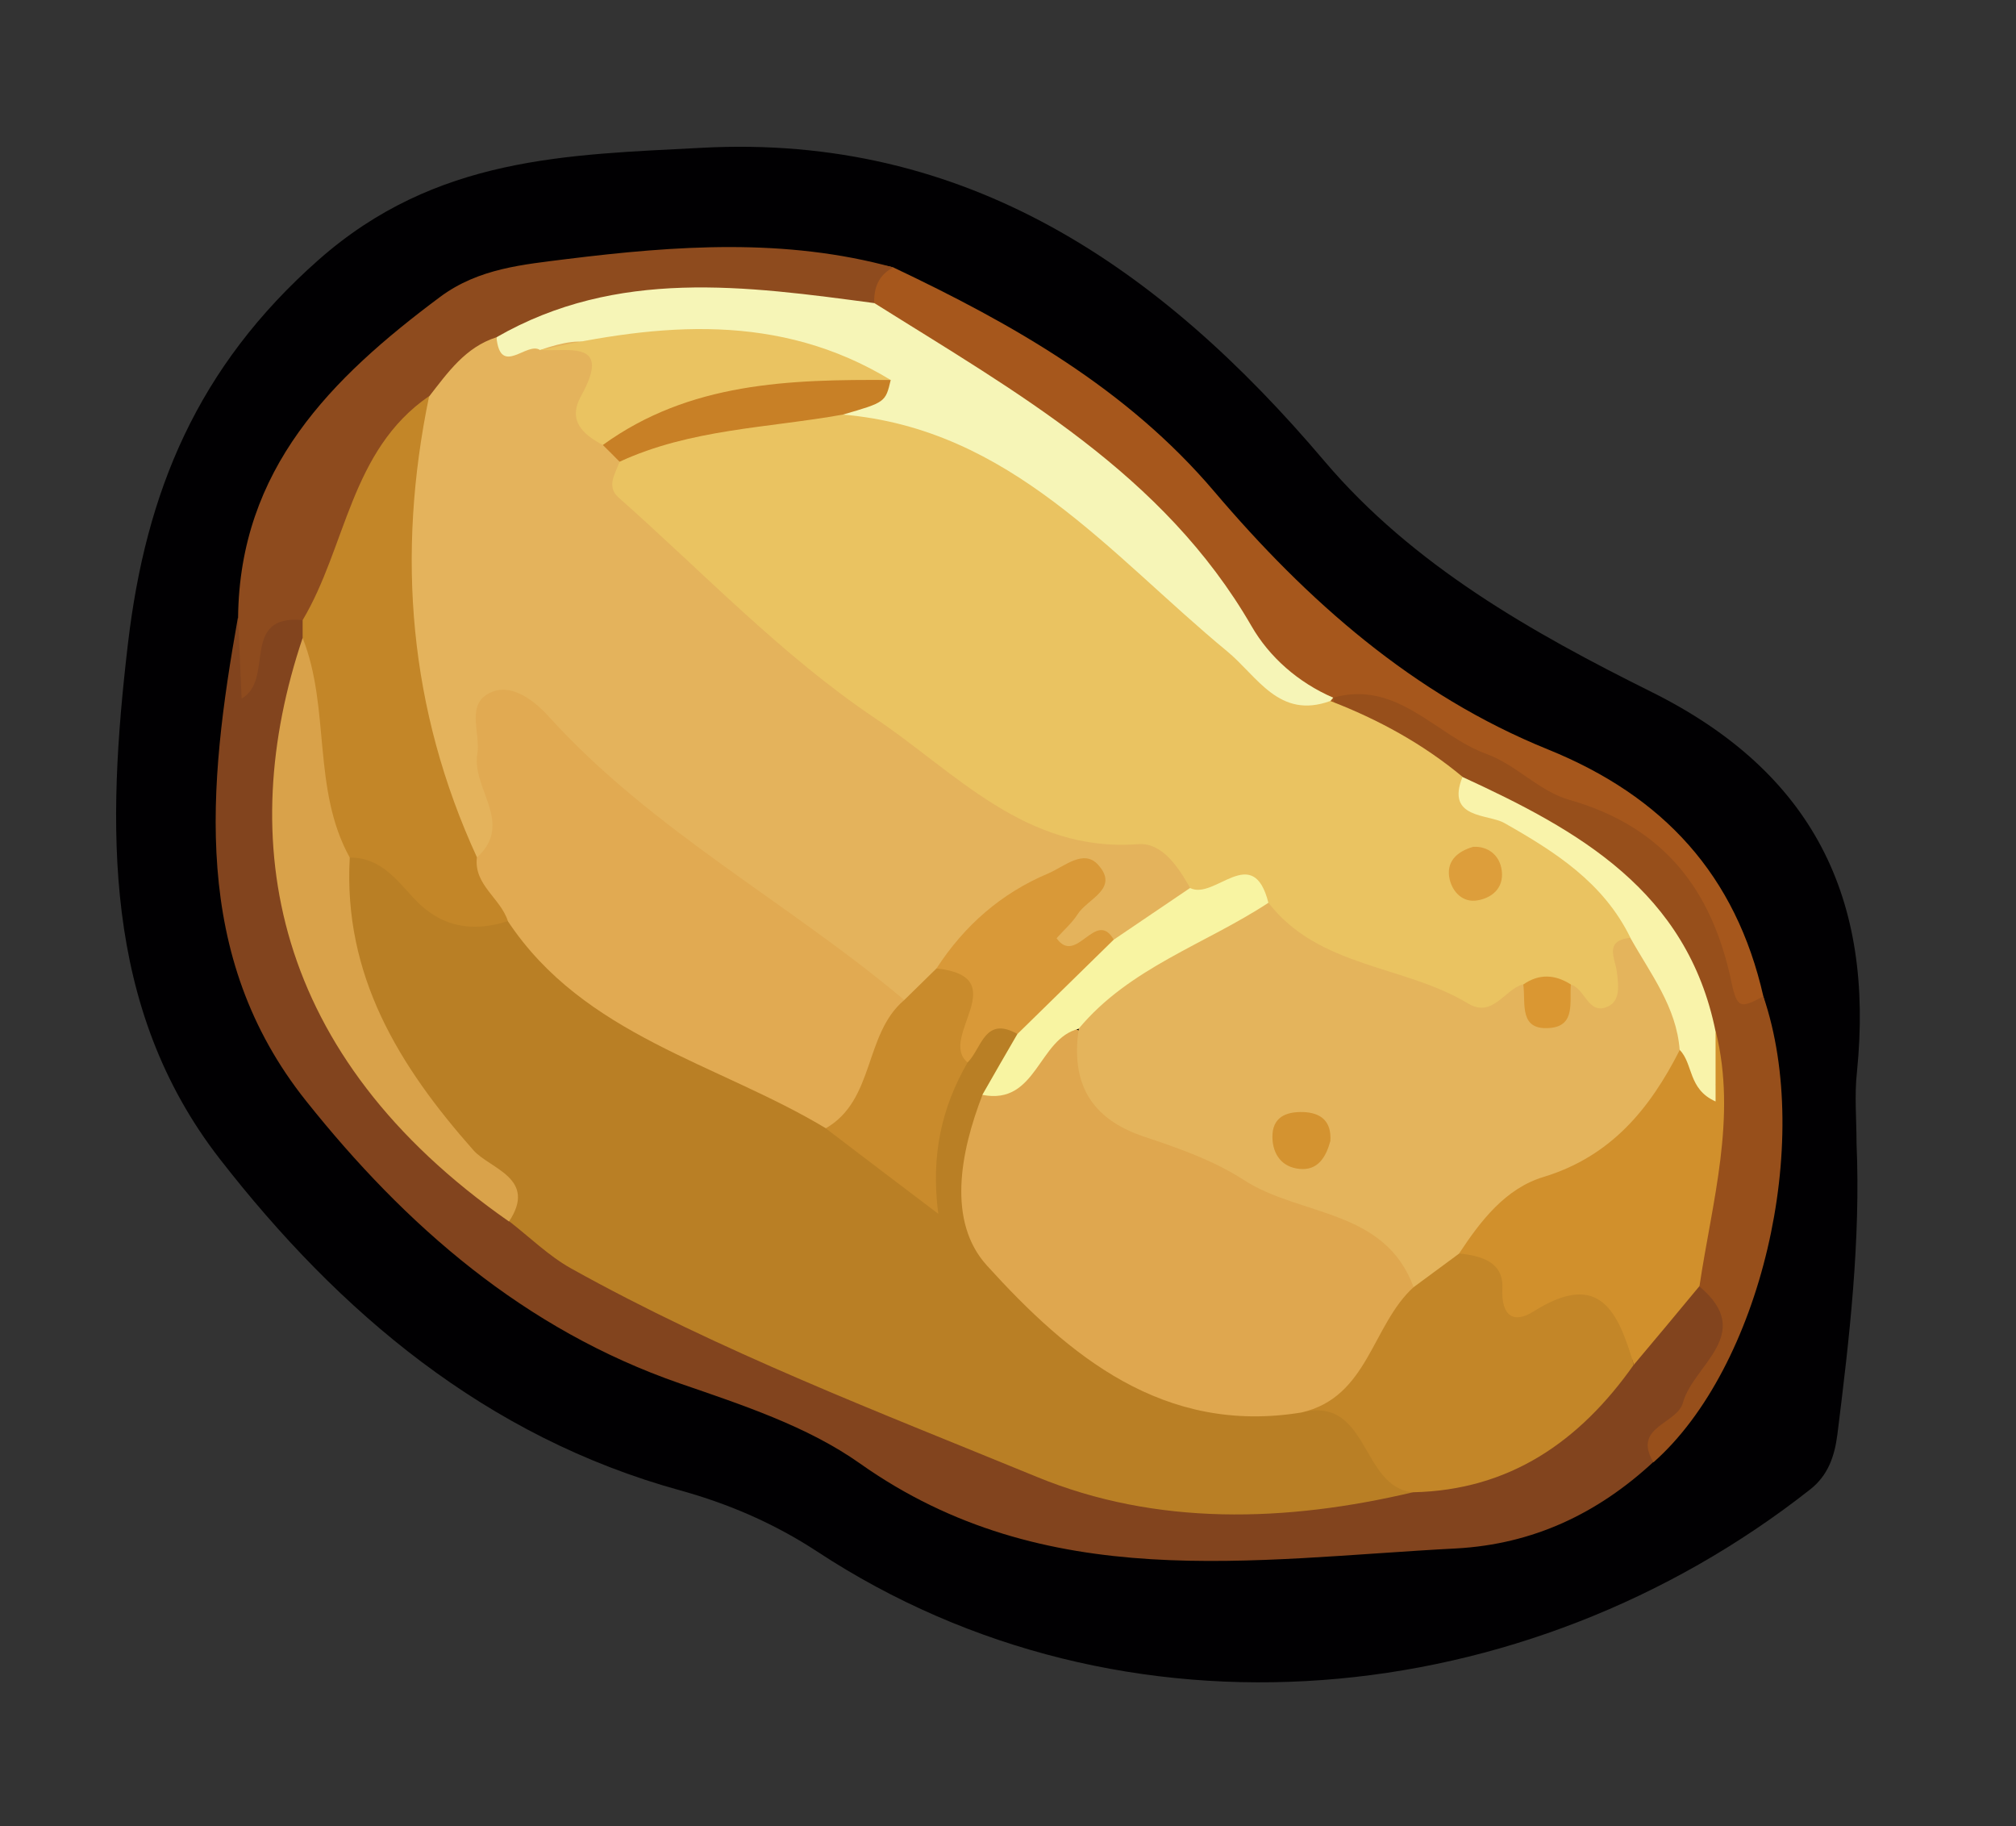 <?xml version="1.0" encoding="utf-8"?>
<!-- Generator: Adobe Illustrator 23.0.2, SVG Export Plug-In . SVG Version: 6.00 Build 0)  -->
<svg version="1.1" id="Camada_1" xmlns="http://www.w3.org/2000/svg" xmlns:xlink="http://www.w3.org/1999/xlink" x="0px" y="0px"
	 viewBox="0 0 91.53 82.89" style="enable-background:new 0 0 91.53 82.89;" xml:space="preserve">
<rect x="0" y="0" width="91.53" height="82.89" fill="#333333" stroke="none"/>
<style type="text/css">
	.st0{fill:#010002;}
	.st1{fill:#82441E;}
	.st2{fill:#A6571C;}
	.st3{fill:#8E4B1E;}
	.st4{fill:#974F1B;}
	.st5{fill:#B97F25;}
	.st6{fill:#C38628;}
	.st7{fill:#D1902C;}
	.st8{fill:#D9A24A;}
	.st9{fill:#F6F5B7;}
	.st10{fill:#E4B35C;}
	.st11{fill:#EAC361;}
	.st12{fill:#F9F3AA;}
	.st13{fill:#DFA74F;}
	.st14{fill:#E1AA52;}
	.st15{fill:#C98B2C;}
	.st16{fill:#D99938;}
	.st17{fill:#F8F4A2;}
	.st18{fill:#E4B45C;}
	.st19{fill:#C88026;}
	.st20{fill:#DD9E3B;}
	.st21{fill:#DA9732;}
	.st22{fill:#D49330;}
</style>
<g>
	<path class="st0" d="M84.29,51.89c0.19,4.44-0.32,8.84-0.87,13.23c-0.13,1.02-0.44,1.86-1.22,2.48
		c-12.91,10.17-31.16,11.99-45.1,2.83c-1.94-1.27-4-2.16-6.2-2.77c-8.84-2.43-15.51-8.09-20.92-15.05
		c-5.34-6.87-5.14-15.15-4.17-23.4c0.81-6.87,3.13-12.54,8.66-17.42c5.33-4.7,11.3-4.76,17.38-5.08
		c12.03-0.65,20.84,5.44,28.28,14.22c4.02,4.74,9.42,7.78,14.87,10.49c7.33,3.65,10.1,9.37,9.31,17.23
		C84.19,49.72,84.29,50.81,84.29,51.89z"/>
	<path class="st1" d="M75.06,66.37c-2.53,2.34-5.46,3.73-8.95,3.92c-9.27,0.48-18.63,2.11-27.07-3.86
		c-2.39-1.69-5.36-2.66-8.17-3.63c-7.07-2.45-12.46-7.16-16.97-12.82c-5.25-6.58-4.46-14.28-3.1-21.94c1.02,1.04,0.25,2.2,0.3,3.3
		c0.19-0.97,0.21-2.02,0.57-2.97c0.46-1.21,1.17-1.8,2.33-0.66c0.16,0.34,0.23,0.7,0.22,1.08c-0.29,3.55-1.14,7-0.75,10.69
		c0.75,7.04,5.36,11.23,10.19,15.41c8,5.31,16.93,8.64,25.86,11.85c4.5,1.62,9.41,0.85,14.15,0.45c4.01-0.58,7.38-2.24,9.74-5.66
		c1.07-1.36,2.08-2.79,3.74-3.52c1.84-0.09,1.71,0.89,1.5,2.32C78.3,62.91,76.03,64.23,75.06,66.37z"/>
	<path class="st2" d="M40.56,12.14c5.42,2.57,10.6,5.5,14.56,10.16c4.23,4.98,9.06,9.25,15.16,11.72c5.26,2.13,8.53,5.71,9.78,11.21
		c0.25,0.98,0.56,2.13-1.13,1.32c-0.76-0.36-1.1-1.29-1.27-2.1c-0.83-3.93-3.42-6.01-7-7.43c-3.53-1.4-6.42-4.2-10.31-4.88
		c-2.21-0.64-3.7-2.31-4.84-4.07c-3.23-4.96-7.72-8.37-12.72-11.28c-1.43-0.83-2.86-1.75-3.51-3.44
		C39.34,12.54,39.45,11.8,40.56,12.14z"/>
	<path class="st3" d="M40.56,12.14c-0.67,0.34-0.89,0.92-0.87,1.62c-1.07,0.84-2.26,0.36-3.4,0.31c-4.36-0.16-8.71-0.24-12.81,1.62
		c-1.49,0.62-2.56,1.77-3.64,2.91c-1.98,1.86-2.86,4.34-3.92,6.74c-0.48,1.08-0.34,2.74-2.18,2.81c-2.86-0.27-1.25,2.71-2.77,3.56
		c-0.05-1.23-0.11-2.45-0.16-3.68c0.07-6.74,4.22-10.86,9.17-14.55c1.76-1.31,3.8-1.47,5.75-1.72
		C30.67,11.15,35.65,10.79,40.56,12.14z"/>
	<path class="st4" d="M60.53,31.67c2.93-0.82,4.65,1.72,6.97,2.56c1.32,0.48,2.4,1.69,3.72,2.07c4.29,1.21,6.51,4.07,7.39,8.28
		c0.26,1.23,0.43,1.19,1.45,0.65c2.28,6.68-0.13,16.86-4.99,21.15c-0.98-1.62,1.08-1.73,1.34-2.71c0.47-1.72,3.31-3.12,0.75-5.27
		c-0.82-2.35-0.3-4.71,0.03-7.05c0.18-1.31,0.51-2.58,0.07-3.88c-1.4-6.02-5.92-9.02-11.06-11.43c-1.72-1.48-3.99-2.17-5.55-3.89
		C60.6,31.99,60.57,31.83,60.53,31.67z"/>
	<path class="st5" d="M64.15,67.74c-5.76,1.36-11.64,1.54-17.08-0.7c-7.13-2.93-14.37-5.69-21.14-9.46
		c-1.02-0.57-1.88-1.42-2.81-2.14c-0.58-1.82-2.35-2.67-3.4-4.1c-2.68-3.68-5.64-7.28-4.13-12.36c1.45-1.08,2.49-0.05,3.39,0.81
		c1.2,1.15,2.61,1.52,4.17,1.67c4.07,4.34,9.75,6.11,14.66,9.1c1.31,0.95,2.99,1.44,4.02,3.54c-0.35-2.59,0.38-4.45,1.42-6.23
		c0.92-0.79,1.38-2.92,3.2-1.12c0.18,1.35-0.66,2.37-1.13,3.52c-1.18,6.2,3.53,12.14,10.2,12.87c1.18,0.13,2.36,0.02,3.54,0.09
		C61.99,63.36,63.13,65.48,64.15,67.74z"/>
	<path class="st6" d="M23.04,41.82c-1.61,0.51-3.02,0.27-4.23-1.02c-0.8-0.86-1.55-1.89-2.93-1.87c-2.16-1.34-2.17-3.56-2.19-5.68
		c-0.01-1.43-0.1-2.86,0.05-4.29c0-0.27,0-0.54,0-0.81c1.99-3.34,2.16-7.7,5.73-10.16c0.97,1.17,0.44,2.5,0.36,3.75
		c-0.35,5.62,0.19,11.09,2.41,16.33C22.51,39.32,23.56,40.4,23.04,41.82z"/>
	<path class="st6" d="M64.15,67.74c-2.39-0.23-1.97-4.4-5.08-3.62c1.37-2.19,2.87-4.29,4.61-6.21c0.78-0.72,1.58-1.4,2.69-1.54
		c2.16,0.48,3.61,2.55,6.48,1.88c1.88-0.44,0.94,2.37,1.32,3.71C71.73,65.42,68.55,67.65,64.15,67.74z"/>
	<path class="st7" d="M74.18,61.95c-0.7-2.34-1.51-4.34-4.55-2.42c-0.88,0.56-1.48,0.25-1.42-1.05c0.06-1.19-0.96-1.48-1.97-1.58
		c-0.33-1.58,0.75-2.62,1.81-3.13c3.22-1.56,5.75-3.88,8.17-6.41c0.91,0.28,1.12,1.02,1.18,1.85c0.06,0.48,0.78-0.12,0.34,0.03
		c-0.12,0.04-0.27-0.31-0.31-0.55c-0.11-0.69-0.26-1.39,0.47-1.87c0.97,3.93-0.17,7.73-0.74,11.56
		C76.17,59.58,75.18,60.76,74.18,61.95z"/>
	<path class="st8" d="M13.74,28.96c1.27,3.2,0.42,6.86,2.14,9.97c-0.3,5.35,2.23,9.46,5.62,13.29c0.75,0.84,2.91,1.27,1.61,3.23
		C12.28,47.9,10.66,38.12,13.74,28.96z"/>
	<path class="st9" d="M22.54,15.31c5.48-3.15,11.32-2.33,17.16-1.55c6.43,4.04,13.12,7.74,17.12,14.66
		c0.81,1.41,2.13,2.57,3.71,3.25c0,0-0.12,0.15-0.12,0.15c-1.79,2.43-3.1,0.18-4.09-0.7c-3.11-2.77-6.31-5.39-9.66-7.85
		c-2.13-1.56-4.13-3.18-6.99-3.06c-0.7,0.03-1.38-0.35-1.62-1.16c0.27-0.94,1.04-1.23,1.88-1.44c0.11-0.03,0.31,0.07,0.35-0.15
		c-0.24-0.01-0.48-0.04-0.72-0.07c-4.83-1.73-9.78-1.5-14.75-0.87C22.21,16.96,22.21,16.96,22.54,15.31z"/>
	<path class="st10" d="M22.54,15.31c0.18,1.82,1.38,0.17,1.98,0.58c2.09-0.73,3.54-0.64,2.89,2.21c-0.14,0.61,0.1,1.15,0.44,1.66
		c0.27,0.4,0.52,0.82,0.75,1.24c5.34,6.4,11.75,11.49,18.95,15.61c1.07,0.61,2.27,0.67,3.46,0.83c1.64,0.23,3.01,0.84,3.3,2.72
		c-0.62,1.6-2.06,2.15-3.46,2.77c-1,0.16-2.04,1.16-2.99,0.36c-1.12-0.95,0.62-1.78,0.41-2.85c-2.32,0.6-3.68,2.42-5.28,3.92
		c-0.63,0.57-1.25,1.18-2.15,1.32c-6.4-3.59-12.01-8.28-17.52-13.15c-1.18,1.47-0.38,2.62-0.38,3.75c-0.01,1.06,0.71,2.53-1.28,2.65
		c-3.1-6.73-3.67-13.73-2.18-20.93C20.33,16.91,21.13,15.76,22.54,15.31z"/>
	<path class="st11" d="M54.03,40.3c-0.55-0.97-1.28-2.07-2.37-1.98c-5.11,0.39-8.33-3.31-11.95-5.73c-4.21-2.83-7.79-6.61-11.62-10
		c-0.58-0.51-0.15-1.09,0.04-1.63c2.89-3.05,6.44-2.95,10.14-2.14c7.63,0.65,12.13,6.36,17.45,10.75c1.37,1.13,2.35,3.1,4.68,2.25
		c2.18,0.84,4.21,1.95,6.01,3.45c0.53,1.59,2.18,1.61,3.32,2.33c1.97,1.25,4.15,2.24,4.73,4.83c-0.16,0.68-0.24,1.38-0.33,2.07
		c-0.29,2.32-1.42,2.45-3.06,1.12c-0.66-0.67-1.31-0.49-1.96,0.04c-4.8,1.22-8.38-1.27-11.89-3.94
		C56.58,40.31,54.86,41.3,54.03,40.3z"/>
	<path class="st12" d="M74.02,42.56c-1.22-2.49-3.39-3.88-5.72-5.2c-0.74-0.42-2.67-0.18-1.9-2.09c5.27,2.42,10.2,5.18,11.49,11.55
		c0,1,0,2,0,3.18c-1.26-0.56-1.01-1.72-1.63-2.34C74.85,46.26,74.09,44.56,74.02,42.56z"/>
	<path class="st13" d="M64.19,58.42c-1.91,1.72-2.06,5.01-5.11,5.7c-6.26,1.02-10.57-2.59-14.27-6.67c-1.81-1.99-1.22-5.13-0.2-7.76
		c1.19-0.23,1.46-1.45,2.27-2.08c0.79-0.61,1.57-1.64,2.64-0.35c0.52,1.85,1.71,3.06,3.47,3.82c2.73,1.19,5.43,2.49,8.25,3.46
		C63.14,55.2,64.36,56.25,64.19,58.42z"/>
	<path class="st14" d="M21.65,38.93c1.71-1.56-0.24-3.13,0.02-4.69c0.17-0.99-0.6-2.37,0.72-2.85c0.89-0.33,1.86,0.41,2.5,1.11
		c4.69,5.19,10.9,8.46,16.17,12.9c-0.52,2.35-0.03,5.32-3.56,5.82c-4.92-2.96-10.98-4.19-14.44-9.4
		C22.74,40.78,21.51,40.18,21.65,38.93z"/>
	<path class="st15" d="M37.49,51.22c2.24-1.29,1.73-4.27,3.56-5.82c0.49-0.48,0.98-0.96,1.47-1.44c2.21-0.82,2.29,0.7,2.23,2.14
		c-0.03,0.74-1.19,1.16-0.82,2.13c-1.16,2.01-1.68,4.18-1.33,6.87C40.68,53.65,39.08,52.43,37.49,51.22z"/>
	<path class="st16" d="M43.93,48.23c-1.36-1.13,2.17-3.88-1.41-4.27c1.26-1.94,2.93-3.41,5.07-4.31c0.73-0.31,1.61-1.13,2.27-0.39
		c0.98,1.09-0.5,1.54-0.94,2.25c-0.25,0.39-0.62,0.71-0.95,1.08c0.9,1.27,1.78-1.36,2.6,0.07c-0.49,2.42-1.95,3.84-4.37,4.28
		C44.7,46.09,44.57,47.6,43.93,48.23z"/>
	<path class="st17" d="M46.19,46.94c1.46-1.43,2.92-2.86,4.37-4.28c1.16-0.78,2.31-1.57,3.47-2.35c1.12,0.57,2.86-2.11,3.56,0.68
		c-2.21,2.9-5.46,4.22-8.61,5.71c-1.85,0.44-1.9,3.49-4.38,3C45.13,48.77,45.66,47.85,46.19,46.94z"/>
	<path class="st18" d="M48.98,46.69c2.3-2.76,5.73-3.82,8.61-5.71c2.29,2.96,6.16,2.82,9.06,4.57c1.12,0.68,1.65-0.63,2.5-0.87
		c0.72,0.77,1.44,0.81,2.16,0.01c0.66,0.18,0.79,1.39,1.67,1.01c0.61-0.26,0.5-1,0.43-1.57c-0.08-0.64-0.6-1.43,0.61-1.56
		c0.91,1.63,2.1,3.14,2.24,5.1c-1.36,2.68-3.13,4.83-6.19,5.76c-1.72,0.52-2.85,1.99-3.83,3.48c-0.69,0.51-1.37,1.01-2.06,1.52
		c-1.31-3.57-5.15-3.21-7.7-4.86c-1.37-0.89-2.99-1.46-4.56-1.98C49.49,50.77,48.61,49.13,48.98,46.69z"/>
	<path class="st11" d="M27.37,20.2c-0.92-0.49-1.61-1.11-0.98-2.24c1.41-2.55-0.57-1.99-1.87-2.07c5.45-1.22,10.84-1.73,15.92,1.36
		C36.16,18.58,31.55,18.43,27.37,20.2z"/>
	<path class="st19" d="M27.37,20.2c3.93-2.85,8.48-2.98,13.07-2.95c-0.24,1.01-0.24,1.01-2.17,1.57c-3.4,0.61-6.92,0.65-10.14,2.14
		C27.88,20.71,27.63,20.45,27.37,20.2z"/>
	<path class="st20" d="M66.89,38.44c0.68-0.03,1.15,0.38,1.27,0.95c0.17,0.79-0.29,1.34-1.07,1.48c-0.67,0.12-1.13-0.37-1.27-0.94
		C65.63,39.13,66.14,38.65,66.89,38.44z"/>
	<path class="st21" d="M71.32,44.69c-0.07,0.77,0.22,1.85-0.91,1.97c-1.48,0.15-1.13-1.12-1.25-1.97
		C69.88,44.19,70.6,44.23,71.32,44.69z"/>
	<path class="st22" d="M60.4,51.8c-0.2,0.73-0.57,1.35-1.41,1.26c-0.79-0.08-1.21-0.66-1.22-1.44c-0.01-0.91,0.62-1.16,1.39-1.14
		C60,50.51,60.46,50.92,60.4,51.8z"/>
</g>
</svg>
